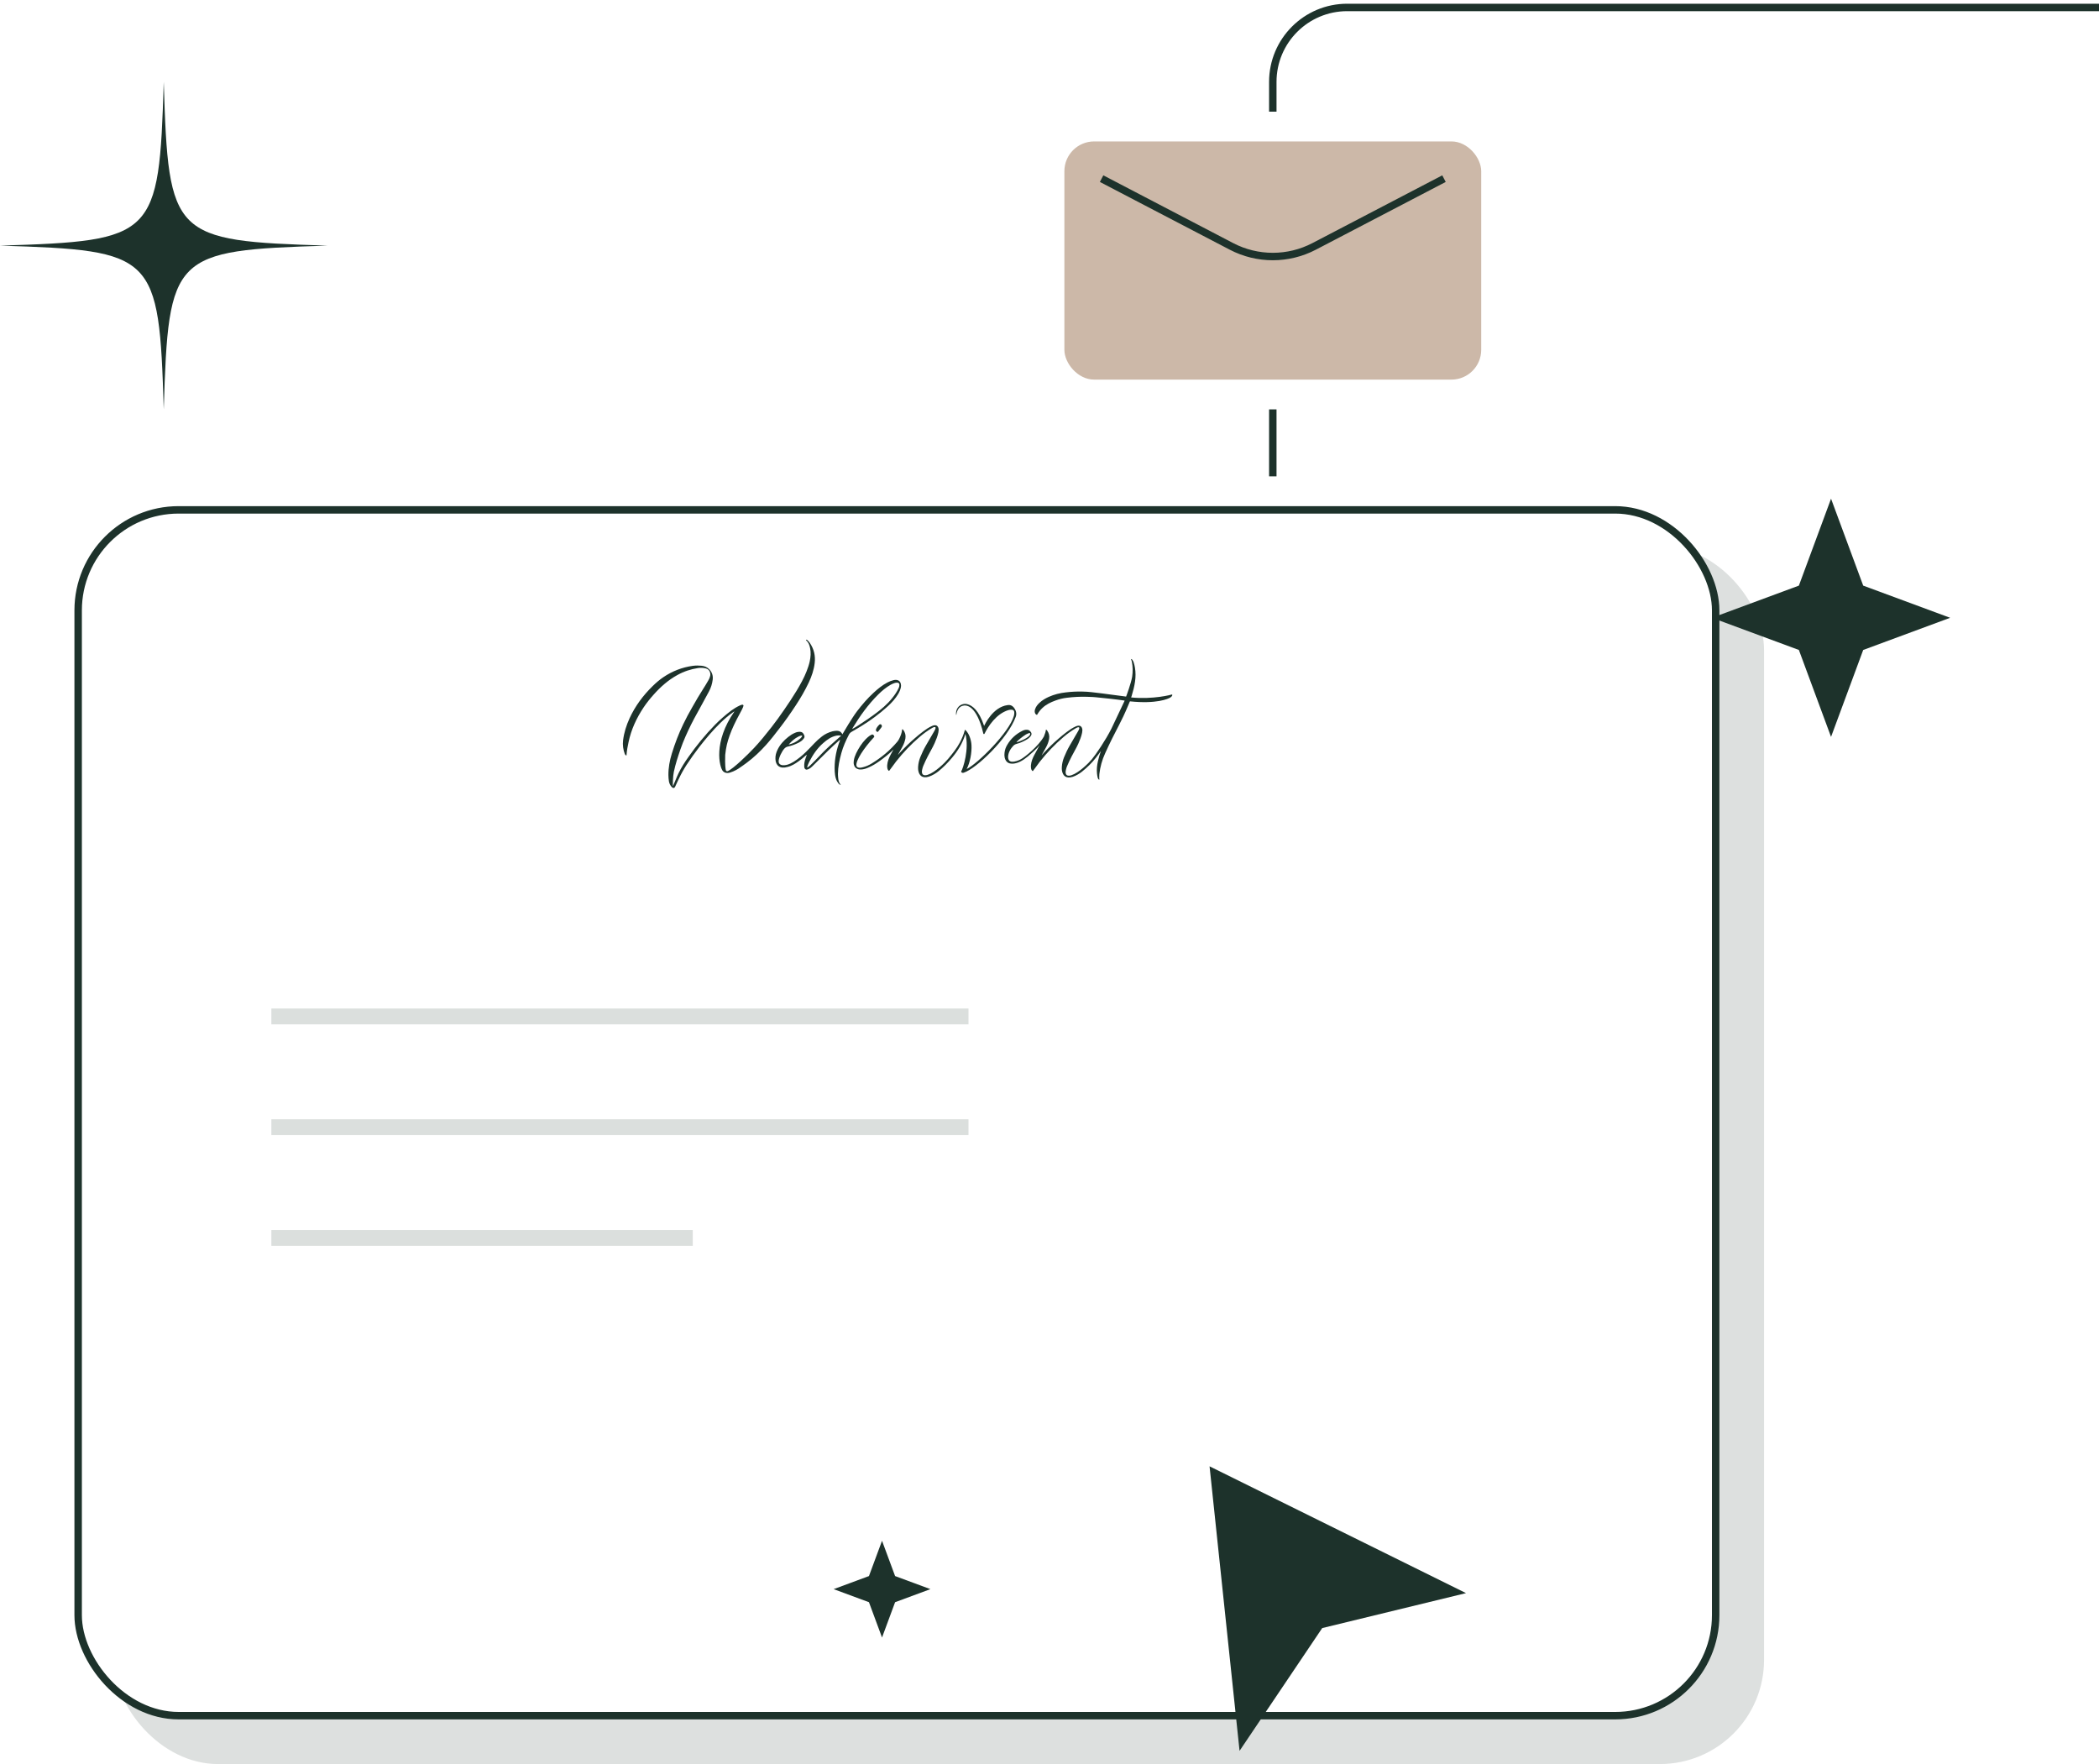 <svg width="282" height="237" viewBox="0 0 282 237" fill="none" xmlns="http://www.w3.org/2000/svg">
<rect x="15.291" y="73.314" width="221.709" height="163.686" rx="14" fill="#DDE0DF"/>
<rect x="10.5" y="68.5" width="220" height="162" rx="13.5" fill="white" stroke="#1D322B"/>
<rect opacity="0.4" x="36.457" y="135.494" width="93.657" height="2.126" fill="#1D322B" fill-opacity="0.4"/>
<rect opacity="0.4" x="36.457" y="150.374" width="93.657" height="2.126" fill="#1D322B" fill-opacity="0.4"/>
<rect opacity="0.4" x="36.457" y="165.255" width="56.618" height="2.126" fill="#1D322B" fill-opacity="0.4"/>
<path d="M106.929 94.741C107.577 93.753 108.166 92.744 108.667 91.677C109.05 90.857 109.345 90.007 109.453 89.088C109.571 88.099 109.355 87.19 108.795 86.37C108.697 86.221 108.569 86.093 108.432 85.974C108.402 85.945 108.343 85.925 108.314 85.945C108.274 85.964 108.314 86.043 108.333 86.063C108.638 86.33 108.756 86.686 108.834 87.061C108.962 87.664 108.913 88.267 108.785 88.87C108.687 89.325 108.53 89.76 108.363 90.195C108.009 91.104 107.528 91.954 107.027 92.794C106.497 93.674 105.927 94.523 105.348 95.364C104.798 96.174 104.218 96.965 103.619 97.736C102.883 98.675 102.136 99.604 101.321 100.473C100.417 101.432 98.512 103.29 97.776 103.597C97.677 103.626 97.55 103.616 97.52 103.488C97.481 103.34 97.383 102.786 97.432 101.422C97.54 100.375 97.717 99.683 98.021 98.823C98.375 97.835 98.836 96.896 99.337 95.976C99.494 95.7 99.868 94.998 99.887 94.82C99.897 94.741 99.818 94.672 99.74 94.672C99.628 94.68 99.535 94.721 99.441 94.762L99.436 94.764C99.431 94.767 99.425 94.769 99.42 94.772C99.406 94.778 99.391 94.784 99.376 94.79C98.974 94.978 98.601 95.206 98.247 95.462C97.471 96.046 96.735 96.688 96.047 97.39C94.741 98.724 93.562 100.177 92.482 101.709C91.991 102.401 91.539 103.112 91.166 103.873C91.034 104.138 90.848 104.587 90.692 104.964C90.568 105.262 90.463 105.515 90.42 105.593C90.42 105.603 90.4 105.603 90.4 105.593C90.38 105.405 90.41 104.269 90.528 103.705C90.744 102.668 91.078 101.66 91.421 100.661C91.814 99.525 92.315 98.427 92.845 97.35C93.115 96.8 93.411 96.265 93.706 95.731C93.819 95.527 93.932 95.322 94.044 95.117C94.178 94.869 94.313 94.622 94.448 94.375C94.719 93.881 94.99 93.387 95.252 92.893C95.517 92.398 95.684 91.865 95.752 91.301C95.811 90.768 95.664 90.313 95.301 89.928C95.016 89.631 94.662 89.483 94.26 89.443C93.867 89.404 93.474 89.404 93.091 89.453C91.647 89.651 90.321 90.165 89.113 90.985C88.603 91.331 88.131 91.736 87.689 92.171C86.403 93.426 85.342 94.85 84.586 96.49C84.154 97.439 83.839 98.418 83.712 99.455C83.633 100.098 83.722 100.711 83.947 101.314C83.987 101.383 84.055 101.482 84.163 101.511C84.168 101.477 84.171 101.452 84.173 101.427C84.176 101.403 84.178 101.378 84.183 101.343C84.222 100.78 84.331 100.246 84.448 99.693C84.802 98.012 85.509 96.49 86.452 95.067C86.855 94.464 87.306 93.891 87.787 93.357C88.721 92.3 89.761 91.371 91.009 90.689C91.883 90.204 92.806 89.898 93.788 89.75C94.132 89.7 94.476 89.72 94.81 89.799C95.055 89.858 95.242 89.987 95.35 90.224C95.468 90.461 95.458 90.708 95.369 90.956C95.32 91.114 95.252 91.272 95.163 91.41C95.106 91.505 95.05 91.602 94.994 91.698C94.847 91.951 94.698 92.204 94.535 92.448C93.995 93.288 93.494 94.148 93.002 95.018C92.57 95.769 92.158 96.53 91.785 97.311C91.176 98.576 90.675 99.89 90.262 101.235C89.968 102.183 89.791 103.152 89.801 104.15C89.801 104.427 89.83 104.694 89.87 104.971C89.919 105.257 90.046 105.514 90.243 105.732C90.42 105.919 90.606 105.919 90.714 105.672C90.806 105.456 90.91 105.239 91.013 105.025C91.065 104.917 91.117 104.81 91.166 104.704C91.48 104.032 91.834 103.389 92.237 102.766C92.777 101.936 93.356 101.136 93.955 100.355C94.839 99.218 95.762 98.121 96.793 97.113C97.334 96.589 97.884 96.115 98.502 95.68C98.507 95.677 98.512 95.673 98.518 95.669L98.522 95.666C98.552 95.645 98.6 95.611 98.679 95.571C95.792 99.703 96.646 103.083 97.137 103.616C97.314 103.775 97.481 103.854 97.746 103.854C98.129 103.854 98.895 103.478 99.2 103.271L99.2 103.27C99.593 103.004 99.985 102.737 100.359 102.45C101.282 101.758 102.117 100.968 102.892 100.108C103.531 99.396 104.11 98.655 104.69 97.894C105.475 96.886 106.222 95.818 106.929 94.741Z" fill="#1D322B"/>
<path fill-rule="evenodd" clip-rule="evenodd" d="M157.429 93.308C157.38 93.328 154.984 93.99 151.969 93.703C151.995 93.632 152.016 93.56 152.034 93.502C152.043 93.473 152.05 93.447 152.057 93.426C152.244 92.823 152.401 92.211 152.489 91.588C152.578 90.956 152.587 90.333 152.479 89.7C152.44 89.453 152.381 89.206 152.303 88.969C152.269 88.86 152.2 88.758 152.132 88.656L152.114 88.63C152.108 88.621 152.102 88.612 152.096 88.603C152.08 88.578 152.043 88.561 152.008 88.544C152.002 88.54 151.995 88.537 151.988 88.534C151.943 88.595 151.968 88.639 151.991 88.678L151.994 88.684C151.996 88.687 151.997 88.69 151.999 88.693C152.002 88.699 152.006 88.706 152.008 88.712C152.015 88.735 152.022 88.758 152.03 88.781C152.045 88.827 152.06 88.873 152.067 88.919C152.195 89.582 152.204 90.244 152.106 90.916C151.969 91.776 151.321 93.525 151.291 93.585C151.291 93.592 149.905 93.406 148.936 93.276C148.589 93.23 148.296 93.19 148.138 93.169C147.647 93.1 147.156 93.041 146.656 92.992C146.243 92.952 145.831 92.912 145.418 92.912C144.672 92.893 143.925 92.932 143.189 93.021C142.393 93.11 141.627 93.298 140.9 93.624C140.458 93.822 140.036 94.069 139.673 94.405C139.398 94.652 139.172 94.939 139.054 95.304C139.024 95.403 139.005 95.512 139.015 95.621C139.034 95.808 139.103 95.976 139.299 96.046C139.309 96.046 139.329 96.046 139.329 96.036C139.594 95.591 139.781 95.364 140.066 95.097C140.566 94.632 141.165 94.346 141.794 94.118C142.295 93.93 142.815 93.802 143.346 93.743C144.24 93.634 145.133 93.585 146.027 93.614C146.157 93.621 146.287 93.625 146.417 93.629L146.417 93.629C146.679 93.638 146.94 93.647 147.196 93.674C147.834 93.733 148.472 93.802 149.101 93.871C149.671 93.93 150.82 94.079 151.065 94.118C151.085 94.118 151.095 94.138 151.085 94.158C151.01 94.325 150.677 95.026 150.263 95.899L150.262 95.9C149.968 96.52 149.631 97.228 149.317 97.894C148.531 99.456 147.264 101.314 146.695 102.005C146.253 102.539 144.947 103.824 143.955 104.15C143.444 104.318 143.12 104.17 143.169 103.636C143.17 103.629 143.171 103.621 143.172 103.613L143.172 103.613C143.181 103.55 143.191 103.48 143.208 103.419L143.216 103.387C143.253 103.238 143.291 103.083 143.356 102.944C143.729 102.055 144.19 101.205 144.652 100.365C144.858 99.979 145.565 98.457 145.389 97.884C145.271 97.459 144.927 97.409 144.514 97.597C144.298 97.696 144.092 97.805 143.896 97.933C143.1 98.457 142.383 99.08 141.676 99.712C141.175 100.167 140.124 101.235 139.948 101.491C139.965 101.423 140.118 101.152 140.273 100.878C140.388 100.675 140.504 100.471 140.566 100.345C140.743 100.009 140.881 99.653 140.949 99.268C141.018 98.843 140.92 98.467 140.665 98.121C140.625 98.072 140.517 97.973 140.507 98.082C140.498 98.269 140.399 98.586 140.252 98.942C139.496 100.286 137.679 101.719 137.149 102.005C136.864 102.164 136.353 102.371 135.911 102.332C135.617 102.302 135.459 102.085 135.44 101.788C135.41 101.363 135.607 100.78 136.039 100.315C136.186 100.108 136.363 99.999 136.608 99.93C137.09 99.811 137.541 99.594 137.974 99.337C138.15 99.238 138.308 99.109 138.435 98.951C138.641 98.694 138.632 98.487 138.416 98.25C138.308 98.131 138.18 98.062 138.013 98.042C137.767 98.022 137.541 98.091 137.325 98.2C136.481 98.625 135.803 99.248 135.322 100.068C135.125 100.394 134.998 100.75 134.959 101.126C134.909 101.541 134.959 101.966 135.214 102.282C135.715 102.895 136.815 102.46 137.06 102.322C137.433 102.134 137.767 101.897 138.091 101.63C138.455 101.333 139.093 100.74 139.339 100.493L139.35 100.48L139.35 100.48C139.394 100.426 139.432 100.381 139.486 100.335C139.535 100.256 139.594 100.187 139.663 100.128C139.433 100.576 139.209 100.979 139.083 101.204L139.083 101.205L139.083 101.205C139.031 101.297 138.997 101.36 138.985 101.383C138.74 101.837 138.543 102.312 138.504 102.826C138.494 103.004 138.484 103.429 138.72 103.587C138.74 103.597 138.759 103.597 138.779 103.577C138.855 103.49 139.028 103.251 139.214 102.993L139.214 102.992L139.215 102.991L139.215 102.991L139.215 102.991C139.389 102.75 139.574 102.494 139.702 102.332C140.645 101.136 141.696 100.029 142.855 99.04C143.385 98.586 143.955 98.171 144.554 97.825C144.603 97.795 144.662 97.765 144.731 97.736C144.78 97.716 144.927 97.666 144.996 97.755C145.055 97.884 144.848 98.24 144.77 98.358C144.637 98.587 144.503 98.816 144.368 99.046L144.368 99.047L144.368 99.047C144.154 99.412 143.94 99.778 143.729 100.147C143.424 100.671 143.169 101.205 142.943 101.768C142.786 102.164 142.688 102.589 142.658 103.014C142.648 103.152 142.648 103.369 142.668 103.498C142.776 104.2 143.198 104.654 144.112 104.368C144.348 104.289 144.583 104.18 144.799 104.051C144.996 103.943 145.182 103.814 145.359 103.676C146.047 103.122 146.675 102.519 147.215 101.828C147.471 101.501 147.706 101.195 147.903 100.898C147.746 101.343 147.618 101.788 147.51 102.253C147.382 102.806 147.323 103.359 147.382 103.923C147.402 104.16 147.431 104.298 147.49 104.536C147.51 104.595 147.579 104.723 147.667 104.753C147.687 104.763 147.697 104.743 147.697 104.723C147.687 104.615 147.667 104.259 147.697 104.002C147.805 103.033 148.07 102.094 148.472 101.215C149.062 99.9 149.71 98.615 150.378 97.34C150.702 96.718 151.114 95.868 151.556 94.81L151.792 94.247C151.792 94.237 151.812 94.227 151.821 94.227C155.357 94.593 156.978 93.901 157.272 93.683C157.341 93.634 157.41 93.565 157.449 93.515C157.518 93.436 157.518 93.278 157.429 93.308ZM137.836 98.675C137.944 98.606 138.337 98.418 138.386 98.507C138.455 98.625 138.347 98.783 138.268 98.862C137.895 99.258 136.923 99.653 136.55 99.732C136.716 99.475 137.404 98.942 137.836 98.675Z" fill="#1D322B"/>
<path d="M136.186 95.028C136.304 95.176 136.383 95.314 136.442 95.443C136.559 95.729 136.569 96.046 136.461 96.312C135.41 99.218 131.177 103.251 129.498 103.804L129.492 103.806C129.395 103.836 129.279 103.87 129.154 103.735C129.146 103.718 129.141 103.712 129.138 103.705C129.135 103.696 129.135 103.686 129.135 103.646C129.4 103.211 130.235 100.632 129.704 98.596C129.697 98.647 129.678 98.694 129.666 98.726C129.661 98.737 129.658 98.746 129.655 98.754C129.292 99.89 128.673 100.889 127.907 101.798C127.347 102.47 126.738 103.093 126.051 103.646C125.874 103.784 125.687 103.913 125.491 104.022C125.275 104.15 125.039 104.259 124.803 104.338C123.89 104.625 123.468 104.17 123.36 103.468C123.34 103.34 123.34 103.122 123.35 102.984C123.379 102.559 123.478 102.134 123.635 101.739C123.861 101.175 124.116 100.641 124.42 100.118C124.631 99.748 124.846 99.381 125.06 99.016C125.195 98.787 125.329 98.558 125.461 98.329C125.54 98.21 125.746 97.854 125.687 97.726C125.619 97.637 125.471 97.686 125.422 97.706C125.353 97.736 125.295 97.765 125.245 97.795C124.646 98.141 124.077 98.556 123.546 99.011C122.387 99.999 121.337 101.106 120.394 102.302C120.266 102.464 120.081 102.721 119.907 102.961L119.907 102.962C119.72 103.22 119.547 103.46 119.471 103.547C119.451 103.567 119.431 103.567 119.412 103.557C119.176 103.399 119.186 102.974 119.196 102.796C119.235 102.282 119.431 101.808 119.677 101.353C119.734 101.243 119.809 101.109 119.884 100.973L119.884 100.973L119.885 100.973L119.885 100.972C119.938 100.877 119.992 100.781 120.04 100.691C119.51 101.254 118.763 101.818 118.204 102.223C117.713 102.579 117.202 102.895 116.642 103.132C116.347 103.261 116.043 103.359 115.719 103.379C115.695 103.379 115.672 103.38 115.648 103.38C115.551 103.382 115.452 103.383 115.365 103.359C115.041 103.28 114.815 103.093 114.727 102.757C114.678 102.569 114.678 102.381 114.707 102.193C114.756 101.847 114.874 101.521 115.022 101.205C115.356 100.513 115.768 99.871 116.298 99.317C116.718 98.895 116.917 98.796 117.054 98.729C117.06 98.726 117.067 98.723 117.073 98.72C117.077 98.718 117.08 98.716 117.084 98.714C117.212 98.645 117.29 98.675 117.388 98.793C117.408 98.823 117.428 98.853 117.447 98.892C117.467 98.932 117.457 98.991 117.428 99.03C116.082 100.473 114.943 102.203 115.061 102.855C115.11 103.073 115.316 103.251 115.945 103.073C116.347 102.974 116.73 102.806 117.084 102.589C118.39 101.798 119.559 100.829 120.551 99.653C120.649 99.534 120.738 99.396 120.806 99.258C121.003 98.862 121.16 98.457 121.199 98.022C121.209 97.914 121.317 98.012 121.356 98.062C121.612 98.408 121.71 98.783 121.641 99.208C121.572 99.594 121.435 99.95 121.258 100.286C121.195 100.412 121.08 100.616 120.965 100.819C120.81 101.093 120.656 101.364 120.639 101.432C120.816 101.175 121.867 100.108 122.368 99.653C123.075 99.021 123.792 98.398 124.587 97.874C124.784 97.746 124.99 97.637 125.206 97.538C125.619 97.35 125.962 97.4 126.08 97.825C126.257 98.398 125.55 99.92 125.344 100.305C124.882 101.146 124.42 101.996 124.047 102.885C123.983 103.023 123.945 103.179 123.908 103.328L123.9 103.359C123.882 103.421 123.873 103.491 123.864 103.554C123.863 103.562 123.862 103.569 123.861 103.577C123.812 104.111 124.136 104.259 124.646 104.091C125.638 103.765 126.944 102.48 127.386 101.946C127.966 101.254 128.516 100.572 128.948 99.772C129.184 99.327 129.459 98.724 129.626 98.082C129.635 98.052 129.665 98.042 129.685 98.062C130.205 98.526 130.48 99.416 130.519 100.088C130.578 101.096 130.333 102.45 129.871 103.32C131.354 102.589 135.587 98.408 136.216 96.174C136.284 95.927 136.333 95.492 136.098 95.393C135.98 95.344 135.774 95.324 135.469 95.403C133.839 95.907 132.778 97.558 132.268 98.576C132.228 98.645 132.13 98.635 132.11 98.556C131.202 94.677 129.772 94.766 129.557 94.78C129.553 94.78 129.55 94.78 129.547 94.781C128.761 94.85 128.545 95.571 128.486 96.046C128.486 96.065 128.457 96.065 128.457 96.046C128.388 95.65 128.526 95.275 128.693 95.057C128.997 94.642 129.527 94.484 129.979 94.612C130.618 94.79 131.492 95.383 132.218 97.528C132.218 97.529 132.221 97.524 132.225 97.513C132.321 97.308 133.395 94.995 135.361 94.731C135.695 94.672 135.96 94.771 136.186 95.028Z" fill="#1D322B"/>
<path fill-rule="evenodd" clip-rule="evenodd" d="M119.294 94.869C119.824 94.385 120.296 93.861 120.669 93.239C120.806 93.001 121.062 92.527 121.052 92.082C121.022 91.44 120.58 91.252 120.04 91.38C119.746 91.45 119.48 91.558 119.215 91.697C118.538 92.053 117.948 92.537 117.388 93.051C116.554 93.812 115.817 94.672 115.13 95.571C114.464 96.446 113.345 98.364 113.192 98.626C113.183 98.642 113.177 98.652 113.175 98.655C113.171 98.652 113.165 98.639 113.155 98.619C113.099 98.506 112.932 98.164 112.38 98.18C112.203 98.19 112.026 98.21 111.849 98.25C111.329 98.388 110.848 98.615 110.425 98.942C110.072 99.218 109.728 99.515 109.424 99.841C109.06 100.226 108.687 100.622 108.304 100.997C107.793 101.501 107.243 101.956 106.644 102.332C106.369 102.5 106.084 102.648 105.78 102.737C105.534 102.806 105.289 102.826 105.043 102.796C104.788 102.737 104.601 102.569 104.611 102.253C104.621 101.818 105.024 100.948 105.407 100.543C105.554 100.404 105.682 100.335 105.868 100.296C106.359 100.197 106.821 100.009 107.273 99.791C107.43 99.712 107.587 99.614 107.724 99.505C107.842 99.406 107.941 99.287 108.029 99.159C108.098 99.06 108.098 98.922 108.058 98.823C108.029 98.734 107.99 98.665 107.95 98.596C107.852 98.418 107.695 98.329 107.489 98.319C107.243 98.309 107.017 98.358 106.801 98.457C106.467 98.596 106.173 98.793 105.898 99.011C105.308 99.475 104.798 100.029 104.464 100.721C104.277 101.106 104.159 101.511 104.179 101.956C104.199 102.855 104.788 103.34 105.819 103.033C106.369 102.905 106.841 102.598 107.302 102.272C107.597 102.055 107.891 101.828 108.157 101.58C108.183 101.554 108.216 101.53 108.257 101.499C108.292 101.473 108.333 101.443 108.382 101.403C108.387 101.403 108.39 101.403 108.391 101.404C108.392 101.405 108.392 101.407 108.392 101.412C108.371 101.475 108.352 101.53 108.335 101.581C108.298 101.69 108.269 101.776 108.235 101.857C108.098 102.233 108.029 102.598 108.049 102.994C108.058 103.142 108.107 103.33 108.284 103.389C108.432 103.439 108.795 103.31 109.119 102.974L111.27 100.839C111.741 100.385 112.223 99.94 112.704 99.505C112.753 99.455 112.9 99.347 112.851 99.465C112.827 99.539 112.8 99.611 112.773 99.683C112.746 99.754 112.719 99.826 112.694 99.9C112.281 101.116 112.075 102.371 112.144 103.656C112.164 103.962 112.203 104.279 112.291 104.565C112.448 105.089 112.753 105.455 112.959 105.445C112.969 105.445 112.969 105.435 112.959 105.435C112.746 105.21 112.705 105.034 112.637 104.744L112.635 104.733C112.606 104.486 112.576 104.239 112.576 103.992C112.586 103.033 112.782 102.094 113.038 101.175C113.273 100.315 113.637 99.495 114.049 98.704C114.138 98.536 114.246 98.418 114.403 98.329C114.825 98.091 115.247 97.844 115.66 97.587C116.947 96.797 118.174 95.897 119.294 94.869ZM105.966 100.019C106.35 99.584 106.762 99.208 107.283 98.951C107.42 98.882 107.567 98.823 107.744 98.823C107.764 98.823 107.774 98.843 107.774 98.853C107.774 98.902 107.705 99.011 107.685 99.04C107.577 99.169 107.518 99.228 107.391 99.327C106.978 99.683 106.497 99.91 105.966 100.029V100.019ZM112.65 99.157L112.649 99.158C112.461 99.328 112.295 99.477 112.105 99.643C111.398 100.256 110.72 100.898 110.082 101.58C109.689 102.005 109.276 102.411 108.864 102.816L108.864 102.816C108.756 102.925 108.51 103.112 108.461 103.122C108.456 103.122 108.454 103.122 108.452 103.121C108.451 103.12 108.451 103.117 108.451 103.112C108.441 103.063 108.461 102.895 108.726 102.341C109.217 101.393 109.797 100.523 110.612 99.821C111.132 99.367 111.663 98.981 112.37 98.833C112.556 98.803 112.714 98.793 112.969 98.823C112.998 98.823 113.008 98.843 112.989 98.853C112.864 98.964 112.753 99.064 112.65 99.157ZM114.501 97.933L114.491 97.924C114.521 97.875 114.544 97.834 114.564 97.798C114.577 97.775 114.588 97.755 114.599 97.736C115.572 96.135 116.652 94.632 117.988 93.308C118.498 92.804 119.038 92.349 119.667 91.993C119.844 91.894 120.03 91.815 120.217 91.756C120.335 91.716 120.423 91.716 120.561 91.716C120.718 91.726 120.826 91.825 120.836 91.974C120.836 92.151 120.806 92.3 120.737 92.438C120.62 92.695 120.482 92.932 120.325 93.169C119.726 94.069 118.97 94.82 118.125 95.482C117.222 96.194 116.269 96.836 115.297 97.469C115.117 97.604 114.724 97.814 114.546 97.909C114.529 97.919 114.514 97.927 114.501 97.933Z" fill="#1D322B"/>
<path d="M117.85 97.686C117.889 97.627 118.027 97.449 118.145 97.35C118.213 97.291 118.321 97.291 118.39 97.34C118.439 97.38 118.498 97.538 118.479 97.617C118.465 97.678 118.322 97.856 118.17 98.045C118.1 98.131 118.029 98.219 117.968 98.299C117.938 98.339 117.88 98.349 117.84 98.319C117.663 98.2 117.644 98.111 117.713 97.933C117.752 97.844 117.791 97.765 117.85 97.686Z" fill="#1D322B"/>
<g filter="url(#filter0_d_0_1)">
<path d="M170.504 189L204.959 206.036L185.639 210.732L174.534 227.225L170.504 189Z" fill="#1D322B"/>
</g>
<rect x="143" y="19" width="56" height="32" rx="4" fill="#CCB8A8"/>
<path d="M148 24L165.449 33.104C168.927 34.919 173.073 34.919 176.551 33.104L194 24" stroke="#1D322B"/>
<path d="M171 55V64" stroke="#1D322B"/>
<path d="M620 1H181C175.477 1 171 5.477 171 11V15" stroke="#1D322B"/>
<path d="M22 55C21.363 34.158 20.842 33.64 0 33C20.842 32.363 21.36 31.842 22 11C22.637 31.842 23.158 32.36 44 33C23.158 33.64 22.64 34.151 22 55Z" fill="#1D322B"/>
<path d="M246 67L250.321 78.678L262 83L250.321 87.322L246 99L241.679 87.322L230 83L241.679 78.678L246 67Z" fill="#1D322B"/>
<path d="M118.5 207L120.256 211.744L125 213.5L120.256 215.256L118.5 220L116.744 215.256L112 213.5L116.744 211.744L118.5 207Z" fill="#1D322B"/>
<defs>
<filter id="filter0_d_0_1" x="162.504" y="189" width="42.455" height="46.225" filterUnits="userSpaceOnUse" color-interpolation-filters="sRGB">
<feFlood flood-opacity="0" result="BackgroundImageFix"/>
<feColorMatrix in="SourceAlpha" type="matrix" values="0 0 0 0 0 0 0 0 0 0 0 0 0 0 0 0 0 0 127 0" result="hardAlpha"/>
<feOffset dx="-8" dy="8"/>
<feComposite in2="hardAlpha" operator="out"/>
<feColorMatrix type="matrix" values="0 0 0 0 0.114 0 0 0 0 0.196 0 0 0 0 0.169 0 0 0 0.15 0"/>
<feBlend mode="normal" in2="BackgroundImageFix" result="effect1_dropShadow_0_1"/>
<feBlend mode="normal" in="SourceGraphic" in2="effect1_dropShadow_0_1" result="shape"/>
</filter>
</defs>
</svg>
